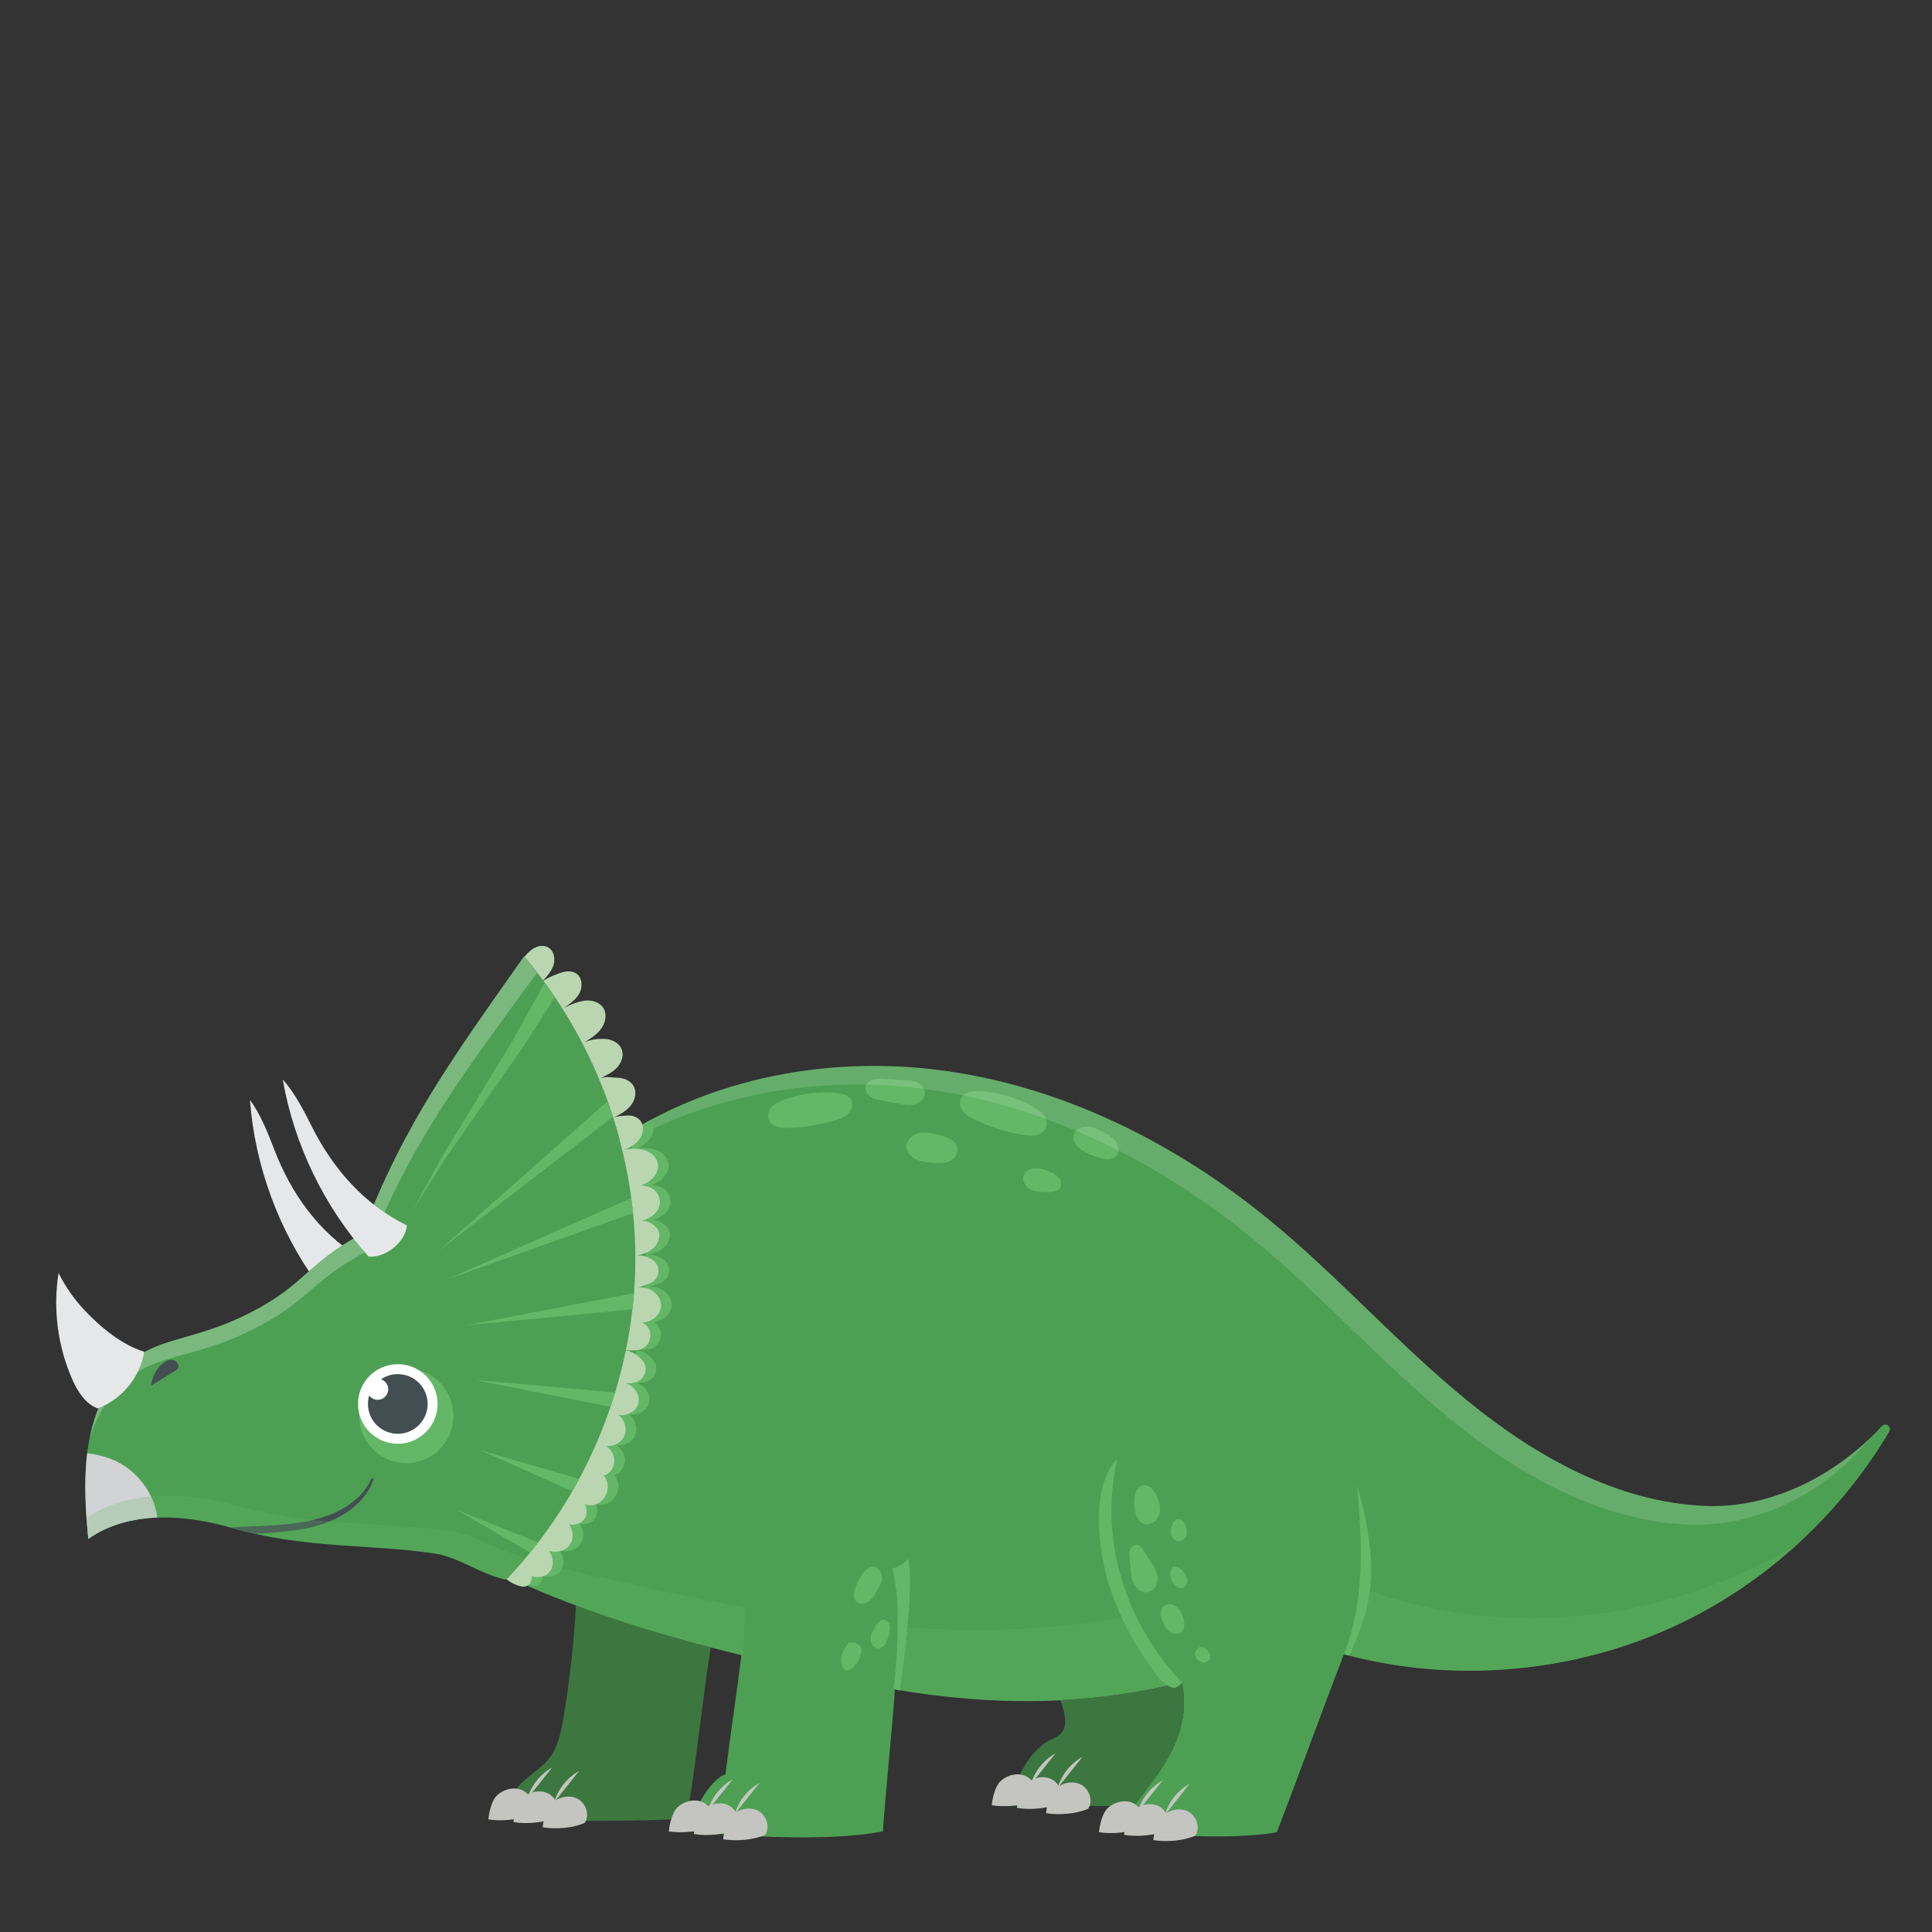 <?xml version="1.0" encoding="utf-8"?>
<!-- Generator: Adobe Illustrator 16.0.4, SVG Export Plug-In . SVG Version: 6.00 Build 0)  -->
<!DOCTYPE svg PUBLIC "-//W3C//DTD SVG 1.1//EN" "http://www.w3.org/Graphics/SVG/1.1/DTD/svg11.dtd">
<svg version="1.1" id="Layer_1" xmlns="http://www.w3.org/2000/svg" xmlns:xlink="http://www.w3.org/1999/xlink" x="0px" y="0px"
	 width="170px" height="170px" viewBox="0 0 170 170" enable-background="new 0 0 170 170" xml:space="preserve">
<rect x="0" y="0" width="170" height="170" fill="#333333" stroke="none"/>
<title>Artboard 9</title>
<g>
	<g>
		<path fill="#3C773F" d="M50.68,141.26c-0.189,3.356-0.558,6.702-1.125,10.016c-0.199,1.16-0.438,2.357-1.132,3.31
			c-0.647,0.888-1.622,1.466-2.435,2.204c-0.812,0.736-1.41,1.938-1.188,3.013c1.382,0.562,10.548,0.451,14.051,0.298
			c0.886-0.039,1.626-0.676,1.79-1.547c0.552-2.941,1.251-9.701,1.904-13.593C58.538,143.913,54.557,142.712,50.68,141.26z"/>
		<path fill="#4DA053" d="M53.775,100.666c8.584-5.938,19.584-7.918,29.907-6.366c10.322,1.554,19.97,6.452,28.041,13.072
			c6.039,4.952,11.25,10.849,17.293,15.796c6.041,4.949,13.233,9.02,21.035,9.343c5.906,0.245,11.633-2.776,15.538-7.028
			c0.334-0.363,0.897,0.067,0.647,0.492c-4.271,7.2-10.67,13.142-18.209,16.791c-9.168,4.438-19.945,5.449-29.778,2.795
			c-1.688,4.389-4.205,11.275-5.896,15.664c-3.344,0.604-9.15,0.371-13.391-0.084c-0.626-2.273,6.48-6.442,5.016-13.113
			c-8.474,2.104-16.627,2.08-25.236,0.633c-0.242,3.617-0.812,8.863-1.053,12.48c-5.974,1.2-17.002,0-17.002,0
			c0.384-2.354,2.091-4.711,3.149-5.018c0.43-3.516,0.973-6.969,1.403-10.48c-6.85-1.682-13.685-3.727-20.095-6.668
			c-0.245-0.115-0.426-0.531-0.656-0.673c6.617-7.142,10.188-16.483,10.043-26.274C54.473,108.126,55.271,104.27,53.775,100.666z"/>
		<path fill="#3C773F" d="M103.979,148.027c-3.592,0.892-7.127,1.381-10.664,1.562c0.551,1.647,0.748,2.792-0.682,3.408
			c-2.674,1.153-3.703,5.239-4.06,5.944c0.571-0.07,8.034-0.03,11.215-0.012C101.496,156.489,105.061,152.938,103.979,148.027z"/>
		<path fill="#63B767" d="M92.066,99.165c0.25-0.724-0.465-1.401-1.131-1.774c-1.432-0.803-3.045-1.273-4.683-1.369
			c-0.668-0.037-1.493,0.088-1.729,0.713c-0.14,0.373,0.001,0.807,0.26,1.108c0.26,0.302,0.62,0.497,0.979,0.673
			c1.342,0.651,2.778,1.105,4.252,1.344c0.389,0.062,0.789,0.108,1.174,0.02C91.572,99.788,91.939,99.538,92.066,99.165z"/>
		<path fill="#63B767" d="M77.561,96.822c0.491,0.097,0.982,0.191,1.474,0.287c0.483,0.096,0.987,0.189,1.462,0.062
			c0.475-0.127,0.911-0.549,0.882-1.04c-0.023-0.395-0.334-0.722-0.694-0.882c-0.359-0.16-0.762-0.185-1.155-0.206
			c-0.593-0.033-1.186-0.066-1.778-0.1c-0.318-0.018-0.644-0.034-0.947,0.062c-0.304,0.096-0.583,0.333-0.637,0.646
			c-0.057,0.332,0.157,0.666,0.44,0.851C76.888,96.688,77.229,96.758,77.561,96.822z"/>
		<path fill="#63B767" d="M97.209,99.7c-0.475-0.273-0.971-0.556-1.518-0.577c-0.545-0.021-1.147,0.309-1.235,0.847
			c-0.103,0.623,0.485,1.136,1.048,1.425c0.414,0.213,0.85,0.383,1.301,0.504c0.502,0.139,1.131,0.18,1.452-0.23
			c0.263-0.332,0.188-0.838-0.056-1.186C97.955,100.136,97.576,99.913,97.209,99.7z"/>
		<path fill="#63B767" d="M79.762,100.905c0.008,0.468,0.361,0.872,0.778,1.083c0.418,0.21,0.894,0.261,1.359,0.31
			c0.498,0.052,1.015,0.103,1.488-0.059c0.474-0.162,0.895-0.597,0.872-1.097c-0.036-0.744-0.912-1.099-1.633-1.277
			c-0.574-0.143-1.173-0.286-1.751-0.159C80.296,99.831,79.75,100.314,79.762,100.905z"/>
		<path fill="#63B767" d="M73.462,98.577c0.407-0.121,0.823-0.267,1.135-0.556s0.494-0.758,0.332-1.149
			c-0.206-0.495-0.821-0.651-1.354-0.702c-1.541-0.146-3.113,0.059-4.565,0.591c-0.387,0.142-0.775,0.313-1.062,0.608
			c-0.287,0.296-0.452,0.74-0.315,1.13c0.23,0.651,1.089,0.778,1.78,0.752C70.783,99.195,72.147,98.969,73.462,98.577z"/>
		<path fill="#63B767" d="M92.077,104.902c0.472,0.011,1.052-0.045,1.241-0.479c0.123-0.281,0.012-0.622-0.197-0.848
			c-0.209-0.225-0.495-0.359-0.777-0.48c-0.41-0.176-0.846-0.34-1.292-0.311c-0.446,0.031-0.905,0.312-1.003,0.747
			c-0.104,0.46,0.229,0.927,0.648,1.136C91.119,104.88,91.605,104.895,92.077,104.902z"/>
		<path fill="#63B767" d="M78.628,148.593c0.172,0.066,0.349,0.121,0.526,0.167c0.167-0.85,1.38-9.406,0.754-11.604
			c-0.353,0.431-0.851,0.737-1.393,0.864C79.209,140.555,79.071,144.832,78.628,148.593z"/>
		<path fill="#63B767" d="M98.32,128.346c-1.782,1.885-1.747,5.094-1.491,7.492c0.291,2.729,1.219,5.361,2.51,7.771
			c0.646,1.203,1.384,2.367,2.202,3.459c0.348,0.464,0.741,1,1.268,1.277c0.197,0.104,0.416,0.202,0.646,0.148
			c0.084-0.02,0.625-0.363,0.524-0.469C98.955,142.729,96.688,135.3,98.32,128.346z"/>
		<path fill="#63B767" d="M75.851,138.534c-0.241,0.36-0.438,0.751-0.585,1.159c-0.151,0.418-0.223,0.953,0.108,1.25
			c0.273,0.246,0.717,0.201,1.023,0c0.307-0.202,0.508-0.524,0.701-0.838c0.238-0.387,0.483-0.797,0.504-1.25
			s-0.271-0.955-0.723-1.002C76.449,137.811,76.091,138.174,75.851,138.534z"/>
		<path fill="#63B767" d="M74.641,144.547c2.906-0.32-0.569,4.449-0.625,1.455c-0.009-0.508,0.384-1.177,0.731-1.538L74.641,144.547
			z"/>
		<path fill="#63B767" d="M99.802,132.295c0.021,0.639,0.218,1.744,1.013,1.834c0.447,0.051,0.89-0.238,1.097-0.637
			c0.207-0.4,0.205-0.883,0.073-1.312c-0.152-0.505-0.586-1.5-1.241-1.486C99.966,130.711,99.775,131.553,99.802,132.295z"/>
		<path fill="#63B767" d="M77.885,144.654c0.406-0.576,0.585-1.611,0.235-1.967c-0.607-0.615-1.286,0.603-1.453,1.15
			c-0.112,0.367-0.054,0.812,0.241,1.061C77.274,145.203,77.626,145.021,77.885,144.654z"/>
		<path fill="#63B767" d="M99.422,137.371c0.071,0.607,0.038,1.242,0.26,1.812c0.223,0.57,0.822,1.065,1.414,0.898
			c0.527-0.148,0.803-0.773,0.743-1.32c-0.06-0.548-0.366-1.029-0.665-1.492c-0.18-0.276-0.359-0.554-0.539-0.83
			c-0.146-0.228-0.328-0.477-0.595-0.506c-0.302-0.037-0.563,0.238-0.64,0.532C99.326,136.761,99.389,137.07,99.422,137.371z"/>
		<path fill="#63B767" d="M120.422,140.771c0.301-1.729,0.287-3.498,0.049-5.231c-0.375-2.729-1.068-4.821-1.068-4.821
			c0.404,4.12,0.609,8.456-0.393,12.504c-0.197,0.799-0.449,1.576-0.729,2.346c0.15,0.041,0.304,0.074,0.453,0.111
			C119.417,144.075,120.119,142.508,120.422,140.771z"/>
		<path fill="#63B767" d="M102.631,141.178c-1.217,0.5,0.104,3.118,1.208,2.487c0.777-0.442,0.187-1.953-0.385-2.331
			C103.13,141.119,102.848,141.087,102.631,141.178z"/>
		<path fill="#63B767" d="M103.868,135.596c0.317-0.082,0.573-0.408,0.562-0.777c-0.039-1.211-1.135-1.719-1.412-0.25
			c-0.063,0.332,0.039,0.707,0.31,0.908C103.502,135.609,103.695,135.639,103.868,135.596z"/>
		<path fill="#63B767" d="M105.368,145.07c-0.065,0.062-0.124,0.15-0.17,0.271c-0.205,0.533,0.444,1.114,0.95,0.896
			C107.062,145.84,105.928,144.527,105.368,145.07z"/>
		<path fill="#63B767" d="M104.333,139.5c0.692-0.999-1.783-2.857-1.272-0.537c0.092,0.417,0.711,1.061,1.146,0.682
			C104.257,139.598,104.299,139.55,104.333,139.5z"/>
		<g opacity="0.25">
			<path fill="#63B767" d="M65.207,145.896c0.067,0.022,0.135,0.043,0.203,0.066c0.012-1.51,0.068-3.02,0.175-4.525
				c-6.491-1.151-12.927-2.666-19.347-4.182c-0.348,0.58-0.696,1.158-1.044,1.738c6.396,2.93,13.212,4.972,20.045,6.646
				C65.229,145.727,65.217,145.811,65.207,145.896z"/>
		</g>
		<g opacity="0.25">
			<path fill="#63B767" d="M121.311,140.248c-0.318-0.107-0.639-0.221-0.957-0.332c0.071,2.014-0.646,3.79-1.602,5.482
				c0.137,0.099,0.255,0.218,0.332,0.367c9.605,2.379,20.034,1.312,28.943-3.002c3.695-1.789,7.109-4.136,10.142-6.904
				C147.266,142.467,133.432,144.34,121.311,140.248z"/>
		</g>
		<g opacity="0.25">
			<path fill="#63B767" d="M99.061,142.316c-6.43,1.146-13.043,1.332-19.588,0.891c-0.029,1.829-0.223,3.662-0.492,5.488
				c8.208,1.356,16.002,1.406,24.065-0.45C101.323,146.536,99.908,144.568,99.061,142.316z"/>
		</g>
		<g opacity="0.55">
			<g opacity="0.25">
				<path fill="#FFFFFF" d="M82.207,95.938c10.322,1.553,19.97,6.451,28.041,13.071c6.038,4.953,11.251,10.849,17.292,15.798
					c6.042,4.947,13.233,9.018,21.037,9.342c6.103,0.254,12.255-2.924,15.961-7.597c-3.8,3.634-9.136,6.183-14.487,5.959
					c-7.802-0.323-14.994-4.394-21.035-9.343c-6.043-4.947-11.254-10.844-17.293-15.796c-8.07-6.62-17.719-11.521-28.041-13.072
					c-10.322-1.552-21.322,0.429-29.907,6.366c0.075,0.182,0.141,0.363,0.205,0.546C62.292,96.127,72.546,94.484,82.207,95.938z"/>
			</g>
		</g>
		<g>
			<path fill="#63B767" d="M56.001,118.764c-1.544,7.516-5.192,14.604-10.496,20.153c0.385,0.312,0.843,0.528,1.327,0.633
				c0.571,0.124,0.999-0.431,0.855-0.934c0.523,0.19,1.142,0.14,1.535-0.265c0.501-0.517,0.432-1.377,0.012-1.94
				c0.663,0.211,1.475,0.024,1.863-0.566c0.347-0.53,0.265-1.245-0.084-1.766c0.488,0.095,1.025-0.038,1.323-0.443
				c0.277-0.378,0.268-0.888,0.073-1.31c0.332,0.1,0.692,0.102,1.014-0.028c0.711-0.29,1.13-1.146,0.946-1.89
				c-0.058-0.23-0.173-0.439-0.321-0.622c0.09-0.022,0.178-0.054,0.26-0.099c0.576-0.315,0.816-1.095,0.59-1.711
				c-0.118-0.32-0.345-0.586-0.625-0.781c0.642,0.041,1.321-0.278,1.59-0.871c0.288-0.637,0.029-1.418-0.492-1.864
				c0.72,0.104,1.546-0.3,1.734-1.024c0.19-0.731-0.349-1.498-1.041-1.748c0.235-0.009,0.47-0.035,0.7-0.084
				c0.853-0.182,1.279-1.188,0.749-1.879C57.14,119.238,56.596,118.891,56.001,118.764z"/>
			<path fill="#63B767" d="M58.83,102.47c-0.043-0.643-0.603-1.17-1.228-1.321c-0.625-0.153-1.319-0.215-1.902,0.059
				c0.566-0.23,1.137-0.521,1.498-1.016c0.352-0.481,0.432-1.201,0.055-1.656c-0.653,0.375-1.309,0.744-1.969,1.107
				c1.116,3.957,1.653,8.074,1.536,12.186c-0.066,2.324-0.348,4.639-0.814,6.916c0.351,0.033,0.705,0.04,1.054-0.008
				c1.204-0.168,1.515-1.801,0.454-2.395c-0.017-0.009-0.036-0.013-0.053-0.021c0.786-0.025,1.586-0.631,1.634-1.439
				c0.065-1.098-1.294-1.996-2.28-1.507c0.435-0.169,0.87-0.337,1.305-0.505c0.842-0.326,1.025-1.469,0.298-2.003
				c-0.409-0.302-0.917-0.478-1.415-0.462c0.45-0.088,0.89-0.225,1.256-0.492c0.498-0.363,0.825-1.026,0.624-1.609
				c-0.172-0.5-0.854-0.928-1.426-0.947c0.615-0.217,1.194-0.535,1.435-1.119c0.238-0.573,0.026-1.299-0.483-1.653
				c-0.28-0.194-0.7-0.317-1.099-0.322c0.257-0.096,0.504-0.21,0.729-0.366C58.505,103.568,58.868,103.036,58.83,102.47z"/>
		</g>
		<path fill="#E6E7E8" d="M31.608,110.634c-3.56-2.198-5.991-5.604-7.486-9.514c-0.494-1.292-1.226-3.156-2.129-4.328
			c0.441,5.826,2.542,11.519,5.993,16.233C29.417,113.327,31.357,112.075,31.608,110.634z"/>
		<path fill="#4DA053" d="M46.111,84.151c6.508,7.623,10.063,17.705,9.777,27.725c-0.287,10.021-4.412,19.883-11.344,27.122
			c-2.086-0.395-4.179-1.979-6.226-2.29c-5.758-0.879-11.459-0.394-18.007-2.286c-4.146-1.199-9.016-1.497-12.543,0.99
			c-0.444-4.528-0.599-9.357,1.769-13.242c2.999-4.921,6.424-3.566,12.434-6.638c4.998-2.554,4.961-4.343,9.914-6.982
			C35.499,98.884,40.181,92.598,46.111,84.151z"/>
		<g opacity="0.25">
			<path fill="#FFFFFF" d="M9.191,123.707c3.124-4.93,6.677-3.581,12.924-6.664c5.194-2.562,5.16-4.354,10.308-7.002
				c3.772-9.675,8.646-15.973,14.821-24.432c0.146,0.164-0.591-0.823-1.133-1.458c-5.931,8.447-10.612,14.732-14.227,24.398
				c-4.953,2.641-4.916,4.43-9.914,6.982c-6.01,3.07-9.435,1.717-12.434,6.638c-0.813,1.335-1.324,2.784-1.633,4.292
				C8.22,125.506,8.637,124.581,9.191,123.707z"/>
		</g>
		<g>
			<path fill="#B9D6B0" d="M55.07,118.812c-1.545,7.516-5.192,14.604-10.496,20.153c0.385,0.31,0.843,0.528,1.327,0.632
				c0.571,0.125,1-0.43,0.855-0.934c0.522,0.191,1.142,0.141,1.535-0.264c0.501-0.517,0.432-1.377,0.012-1.94
				c0.663,0.211,1.475,0.024,1.863-0.565c0.347-0.53,0.264-1.246-0.084-1.767c0.488,0.095,1.025-0.038,1.322-0.442
				c0.278-0.379,0.268-0.889,0.074-1.311c0.331,0.1,0.692,0.102,1.014-0.029c0.711-0.289,1.13-1.145,0.946-1.889
				c-0.057-0.23-0.172-0.439-0.321-0.622c0.09-0.022,0.179-0.053,0.26-0.099c0.576-0.315,0.816-1.094,0.59-1.711
				c-0.118-0.32-0.344-0.586-0.625-0.78c0.642,0.04,1.321-0.279,1.59-0.872c0.288-0.637,0.029-1.418-0.492-1.864
				c0.72,0.105,1.546-0.3,1.734-1.024c0.19-0.731-0.35-1.498-1.042-1.748c0.235-0.01,0.47-0.034,0.701-0.084
				c0.853-0.182,1.279-1.188,0.749-1.879C56.208,119.287,55.666,118.938,55.07,118.812z"/>
			<path fill="#B9D6B0" d="M47.791,86.277c0.381-0.416,0.766-0.854,0.924-1.394c0.166-0.562,0.007-1.264-0.511-1.537
				c-0.383-0.203-0.867-0.121-1.24,0.099c-0.32,0.188-0.576,0.463-0.819,0.745C46.719,84.867,47.263,85.566,47.791,86.277z"/>
			<path fill="#B9D6B0" d="M57.478,104.63c-0.279-0.194-0.699-0.317-1.098-0.321c0.256-0.097,0.503-0.211,0.728-0.367
				c0.467-0.322,0.829-0.855,0.791-1.424c-0.042-0.642-0.603-1.168-1.228-1.32c-0.625-0.153-1.319-0.215-1.902,0.059
				c0.566-0.23,1.138-0.521,1.498-1.016c0.361-0.494,0.439-1.241,0.028-1.693c-0.286-0.314-0.745-0.424-1.167-0.385
				c-0.423,0.04-0.754,0.016-1.145,0.182c0.546-0.271,1.103-0.566,1.493-1.037c0.39-0.469,0.577-1.158,0.298-1.701
				c-0.258-0.502-0.852-0.76-1.416-0.772c-0.564-0.015-0.997-0.146-1.53,0.039c0.517-0.246,1.046-0.501,1.442-0.914
				c0.397-0.413,0.638-1.024,0.458-1.567c-0.205-0.617-0.896-0.968-1.546-0.979c-0.65-0.012-1.123,0.04-1.723,0.289
				c0.539-0.34,1.091-0.691,1.459-1.21c0.369-0.521,0.511-1.252,0.175-1.792c-0.325-0.523-1.011-0.727-1.622-0.651
				c-0.611,0.074-1.326,0.353-1.866,0.646c0.528-0.356,1.077-0.735,1.377-1.297c0.302-0.562,0.262-1.363-0.26-1.729
				c-0.469-0.329-1.116-0.195-1.647,0.021c-0.47,0.188-0.86,0.328-1.272,0.607c5.423,7.318,8.347,16.475,8.087,25.583
				c-0.067,2.324-0.348,4.64-0.815,6.916c0.351,0.033,0.705,0.04,1.054-0.009c1.204-0.166,1.516-1.801,0.455-2.393
				c-0.017-0.011-0.037-0.014-0.054-0.022c0.787-0.024,1.587-0.631,1.634-1.438c0.065-1.1-1.293-1.998-2.279-1.509
				c0.435-0.168,0.87-0.336,1.305-0.504c0.842-0.326,1.025-1.469,0.298-2.003c-0.409-0.302-0.917-0.479-1.415-0.462
				c0.45-0.087,0.889-0.226,1.256-0.492c0.498-0.362,0.825-1.026,0.624-1.608c-0.172-0.5-0.854-0.929-1.426-0.947
				c0.615-0.219,1.194-0.536,1.436-1.119C58.199,105.71,57.987,104.984,57.478,104.63z"/>
		</g>
		<path fill="#D1D3D4" d="M13.838,133.534c-0.022-0.157-0.039-0.315-0.073-0.472c-0.429-1.972-1.83-3.709-3.667-4.543
			c-0.768-0.351-1.587-0.541-2.424-0.651c-0.304,2.467-0.149,5.051,0.095,7.544C9.54,134.163,11.651,133.617,13.838,133.534z"/>
		<path fill="#E6E7E8" d="M12.689,118.939c-0.346,2.232-1.979,4.218-4.103,4.987c-1.046-0.384-1.741-1.465-2.195-2.481
			c-1.309-2.937-1.745-6.256-1.239-9.43c0.594,1.191,1.364,2.295,2.276,3.264C8.842,116.78,10.716,118.343,12.689,118.939z"/>
		<path fill="#E6E7E8" d="M35.805,107.828c-3.759-1.84-6.512-4.99-8.383-8.733c-0.618-1.237-1.529-3.021-2.543-4.1
			c1.01,5.756,3.659,11.215,7.555,15.569C33.889,110.725,35.696,109.287,35.805,107.828z"/>
		<path fill="#434E53" d="M14.257,120.021c0.272-0.244,0.634-0.439,0.989-0.357c0.355,0.083,0.599,0.568,0.348,0.833
			c-0.761,0.474-1.522,0.946-2.283,1.42C13.371,121.195,13.717,120.502,14.257,120.021z"/>
		<path fill="#434E53" d="M20.229,134.398c0.027,0.008,0.056,0.016,0.083,0.022c0.715,0.206,1.418,0.381,2.114,0.536
			c0.512-0.02,1.062-0.057,1.635-0.094c0.443-0.043,0.9-0.088,1.365-0.133c0.464-0.054,0.937-0.146,1.408-0.219
			c0.472-0.07,0.937-0.232,1.391-0.361l0.338-0.103l0.33-0.135c0.207-0.084,0.412-0.165,0.623-0.276
			c0.425-0.199,0.795-0.435,1.146-0.66c0.341-0.244,0.648-0.49,0.9-0.758c0.273-0.24,0.457-0.531,0.65-0.748
			c0.155-0.255,0.3-0.467,0.395-0.654c0.159-0.389,0.25-0.61,0.25-0.61c0.019-0.047,0-0.103-0.047-0.127
			c-0.049-0.024-0.109-0.006-0.135,0.043c0,0-0.108,0.207-0.292,0.56c-0.106,0.168-0.255,0.36-0.416,0.586
			c-0.199,0.194-0.384,0.453-0.659,0.662c-0.253,0.233-0.56,0.444-0.888,0.664c-0.34,0.199-0.702,0.408-1.097,0.573
			c-0.19,0.097-0.4,0.168-0.612,0.243c-0.21,0.084-0.419,0.146-0.644,0.195c-0.443,0.102-0.881,0.25-1.34,0.312
			c-0.458,0.062-0.912,0.148-1.366,0.193c-0.454,0.037-0.901,0.072-1.334,0.109C23.157,134.266,20.609,134.383,20.229,134.398z"/>
		<g>
			<path fill="#63B767" d="M53.931,98.286c-0.149-0.47-0.303-0.937-0.469-1.397l-14.828,13.146L53.931,98.286z"/>
			<path fill="#63B767" d="M42.272,127.614l8.087,3.6c0.206-0.356,0.408-0.717,0.603-1.08L42.272,127.614z"/>
			<path fill="#63B767" d="M39.195,101.927c0.353-0.508,6.73-9.624,7.052-10.149c0.333-0.521,2.255-3.518,2.583-4.029
				c-0.249-0.368-0.501-0.732-0.762-1.092l-0.175-0.104c0,0-2.294,4.124-2.595,4.664c-0.291,0.548-0.645,1.089-0.989,1.664
				c-0.699,1.146-5.076,8.343-5.396,8.869c-0.296,0.545-2.547,4.696-2.547,4.696S38.867,102.448,39.195,101.927z"/>
			<path fill="#63B767" d="M41.078,116.607l14.566-1.396c0.054-0.476,0.106-0.951,0.143-1.428L41.078,116.607z"/>
			<path fill="#63B767" d="M39.291,112.595l16.403-5.849c-0.044-0.441-0.098-0.882-0.156-1.323L39.291,112.595z"/>
			<path fill="#63B767" d="M46.643,136.609c0.24-0.295,0.475-0.592,0.706-0.893l-7.139-2.847L46.643,136.609z"/>
			<path fill="#63B767" d="M41.787,121.423l11.93,2.363c0.142-0.417,0.28-0.835,0.408-1.256L41.787,121.423z"/>
		</g>
		
			<ellipse transform="matrix(-0.052 -0.999 0.999 -0.052 -86.842 166.719)" fill="#63B767" cx="35.703" cy="124.574" rx="4.166" ry="4.145"/>
		<circle fill="#FFFFFF" cx="35.002" cy="123.537" r="3.5"/>
		<circle fill="#434E53" cx="35.002" cy="123.537" r="2.626"/>
		<circle fill="#FFFFFF" cx="33.233" cy="122.245" r="0.927"/>
		<g opacity="0.25">
			<path fill="#63B767" d="M45.809,136.917c-2.044-0.501-4.088-1.886-6.093-2.172c-6.038-0.864-12.019-0.362-18.882-2.24
				c-4.346-1.188-9.454-1.475-13.16,1.022c-0.006-0.064-0.012-0.129-0.017-0.193c-0.016,0.012-0.033,0.021-0.049,0.033
				c0.045,0.686,0.095,1.369,0.161,2.045c3.527-2.487,8.398-2.189,12.543-0.99c6.548,1.895,12.249,1.407,18.007,2.286
				c2.046,0.312,4.139,1.896,6.226,2.29c0.565-0.59,1.102-1.205,1.627-1.831C46.033,137.107,45.909,137.023,45.809,136.917z"/>
		</g>
	</g>
	<g>
		<path fill="#C4C4C0" d="M62.54,160.729c0.471-0.695,0.098-1.758-0.657-2.129c-0.755-0.373-1.722-0.119-2.316,0.478
			c-0.418,0.421-0.675,1.478-0.715,2.069C60.072,161.333,61.54,161.173,62.54,160.729z"/>
		<path fill="#C4C4C0" d="M62.276,159.325c0.333-1.155,1.138-2.166,2.189-2.75L62.276,159.325z"/>
		<path fill="#C4C4C0" d="M64.645,159.629c0.333-1.152,1.139-2.166,2.19-2.748L64.645,159.629z"/>
		<path fill="#C4C4C0" d="M64.753,160.997c0.478-0.692,0.113-1.757-0.638-2.138c-0.751-0.379-1.721-0.133-2.32,0.457
			c-0.423,0.418-0.688,1.475-0.734,2.064C62.281,161.579,63.75,161.432,64.753,160.997z"/>
		<path fill="#C4C4C0" d="M67.324,161.456c0.478-0.692,0.113-1.757-0.639-2.138c-0.751-0.377-1.72-0.133-2.319,0.459
			c-0.423,0.416-0.688,1.473-0.734,2.063C64.851,162.038,66.32,161.891,67.324,161.456z"/>
	</g>
	<g>
		<path fill="#C4C4C0" d="M100.391,160.805c0.471-0.697,0.098-1.759-0.658-2.132c-0.754-0.372-1.721-0.118-2.314,0.478
			c-0.419,0.422-0.676,1.479-0.716,2.072C97.922,161.406,99.391,161.246,100.391,160.805z"/>
		<path fill="#C4C4C0" d="M100.126,159.398c0.333-1.155,1.14-2.166,2.188-2.75L100.126,159.398z"/>
		<path fill="#C4C4C0" d="M102.494,159.703c0.334-1.155,1.14-2.166,2.189-2.75L102.494,159.703z"/>
		<path fill="#C4C4C0" d="M102.604,161.07c0.479-0.693,0.114-1.756-0.638-2.137c-0.752-0.379-1.721-0.134-2.319,0.457
			c-0.424,0.418-0.688,1.474-0.734,2.063C100.131,161.65,101.6,161.504,102.604,161.07z"/>
		<path fill="#C4C4C0" d="M105.174,161.529c0.477-0.692,0.113-1.756-0.638-2.137c-0.752-0.379-1.722-0.134-2.321,0.457
			c-0.421,0.418-0.688,1.474-0.732,2.063C102.701,162.109,104.171,161.963,105.174,161.529z"/>
	</g>
	<g>
		<path fill="#C4C4C0" d="M90.957,158.434c0.473-0.697,0.098-1.759-0.657-2.132c-0.755-0.372-1.722-0.118-2.315,0.478
			c-0.418,0.422-0.676,1.479-0.715,2.07C88.49,159.035,89.957,158.875,90.957,158.434z"/>
		<path fill="#C4C4C0" d="M90.693,157.027c0.334-1.155,1.139-2.166,2.189-2.75L90.693,157.027z"/>
		<path fill="#C4C4C0" d="M93.062,157.332c0.332-1.154,1.14-2.166,2.189-2.749L93.062,157.332z"/>
		<path fill="#C4C4C0" d="M93.172,158.7c0.477-0.693,0.112-1.759-0.64-2.138c-0.751-0.379-1.72-0.133-2.319,0.459
			c-0.423,0.416-0.688,1.472-0.734,2.062C90.697,159.281,92.167,159.133,93.172,158.7z"/>
		<path fill="#C4C4C0" d="M95.741,159.159c0.478-0.693,0.112-1.757-0.64-2.138c-0.75-0.379-1.72-0.133-2.318,0.459
			c-0.424,0.416-0.688,1.472-0.733,2.062C93.27,159.74,94.736,159.594,95.741,159.159z"/>
	</g>
	<g>
		<path fill="#C4C4C0" d="M46.662,159.68c0.471-0.697,0.098-1.759-0.657-2.132s-1.722-0.118-2.316,0.478
			c-0.418,0.422-0.675,1.479-0.715,2.07C44.194,160.281,45.662,160.121,46.662,159.68z"/>
		<path fill="#C4C4C0" d="M46.398,158.273c0.333-1.155,1.139-2.166,2.189-2.75L46.398,158.273z"/>
		<path fill="#C4C4C0" d="M48.767,158.578c0.333-1.154,1.139-2.166,2.19-2.749L48.767,158.578z"/>
		<path fill="#C4C4C0" d="M48.875,159.945c0.478-0.692,0.113-1.758-0.638-2.137s-1.721-0.134-2.32,0.459
			c-0.423,0.416-0.688,1.472-0.734,2.062C46.403,160.527,47.872,160.379,48.875,159.945z"/>
		<path fill="#C4C4C0" d="M51.446,160.404c0.477-0.692,0.112-1.756-0.639-2.137c-0.751-0.379-1.72-0.133-2.32,0.459
			c-0.423,0.416-0.688,1.472-0.734,2.062C48.973,160.986,50.442,160.84,51.446,160.404z"/>
	</g>
</g>
</svg>
